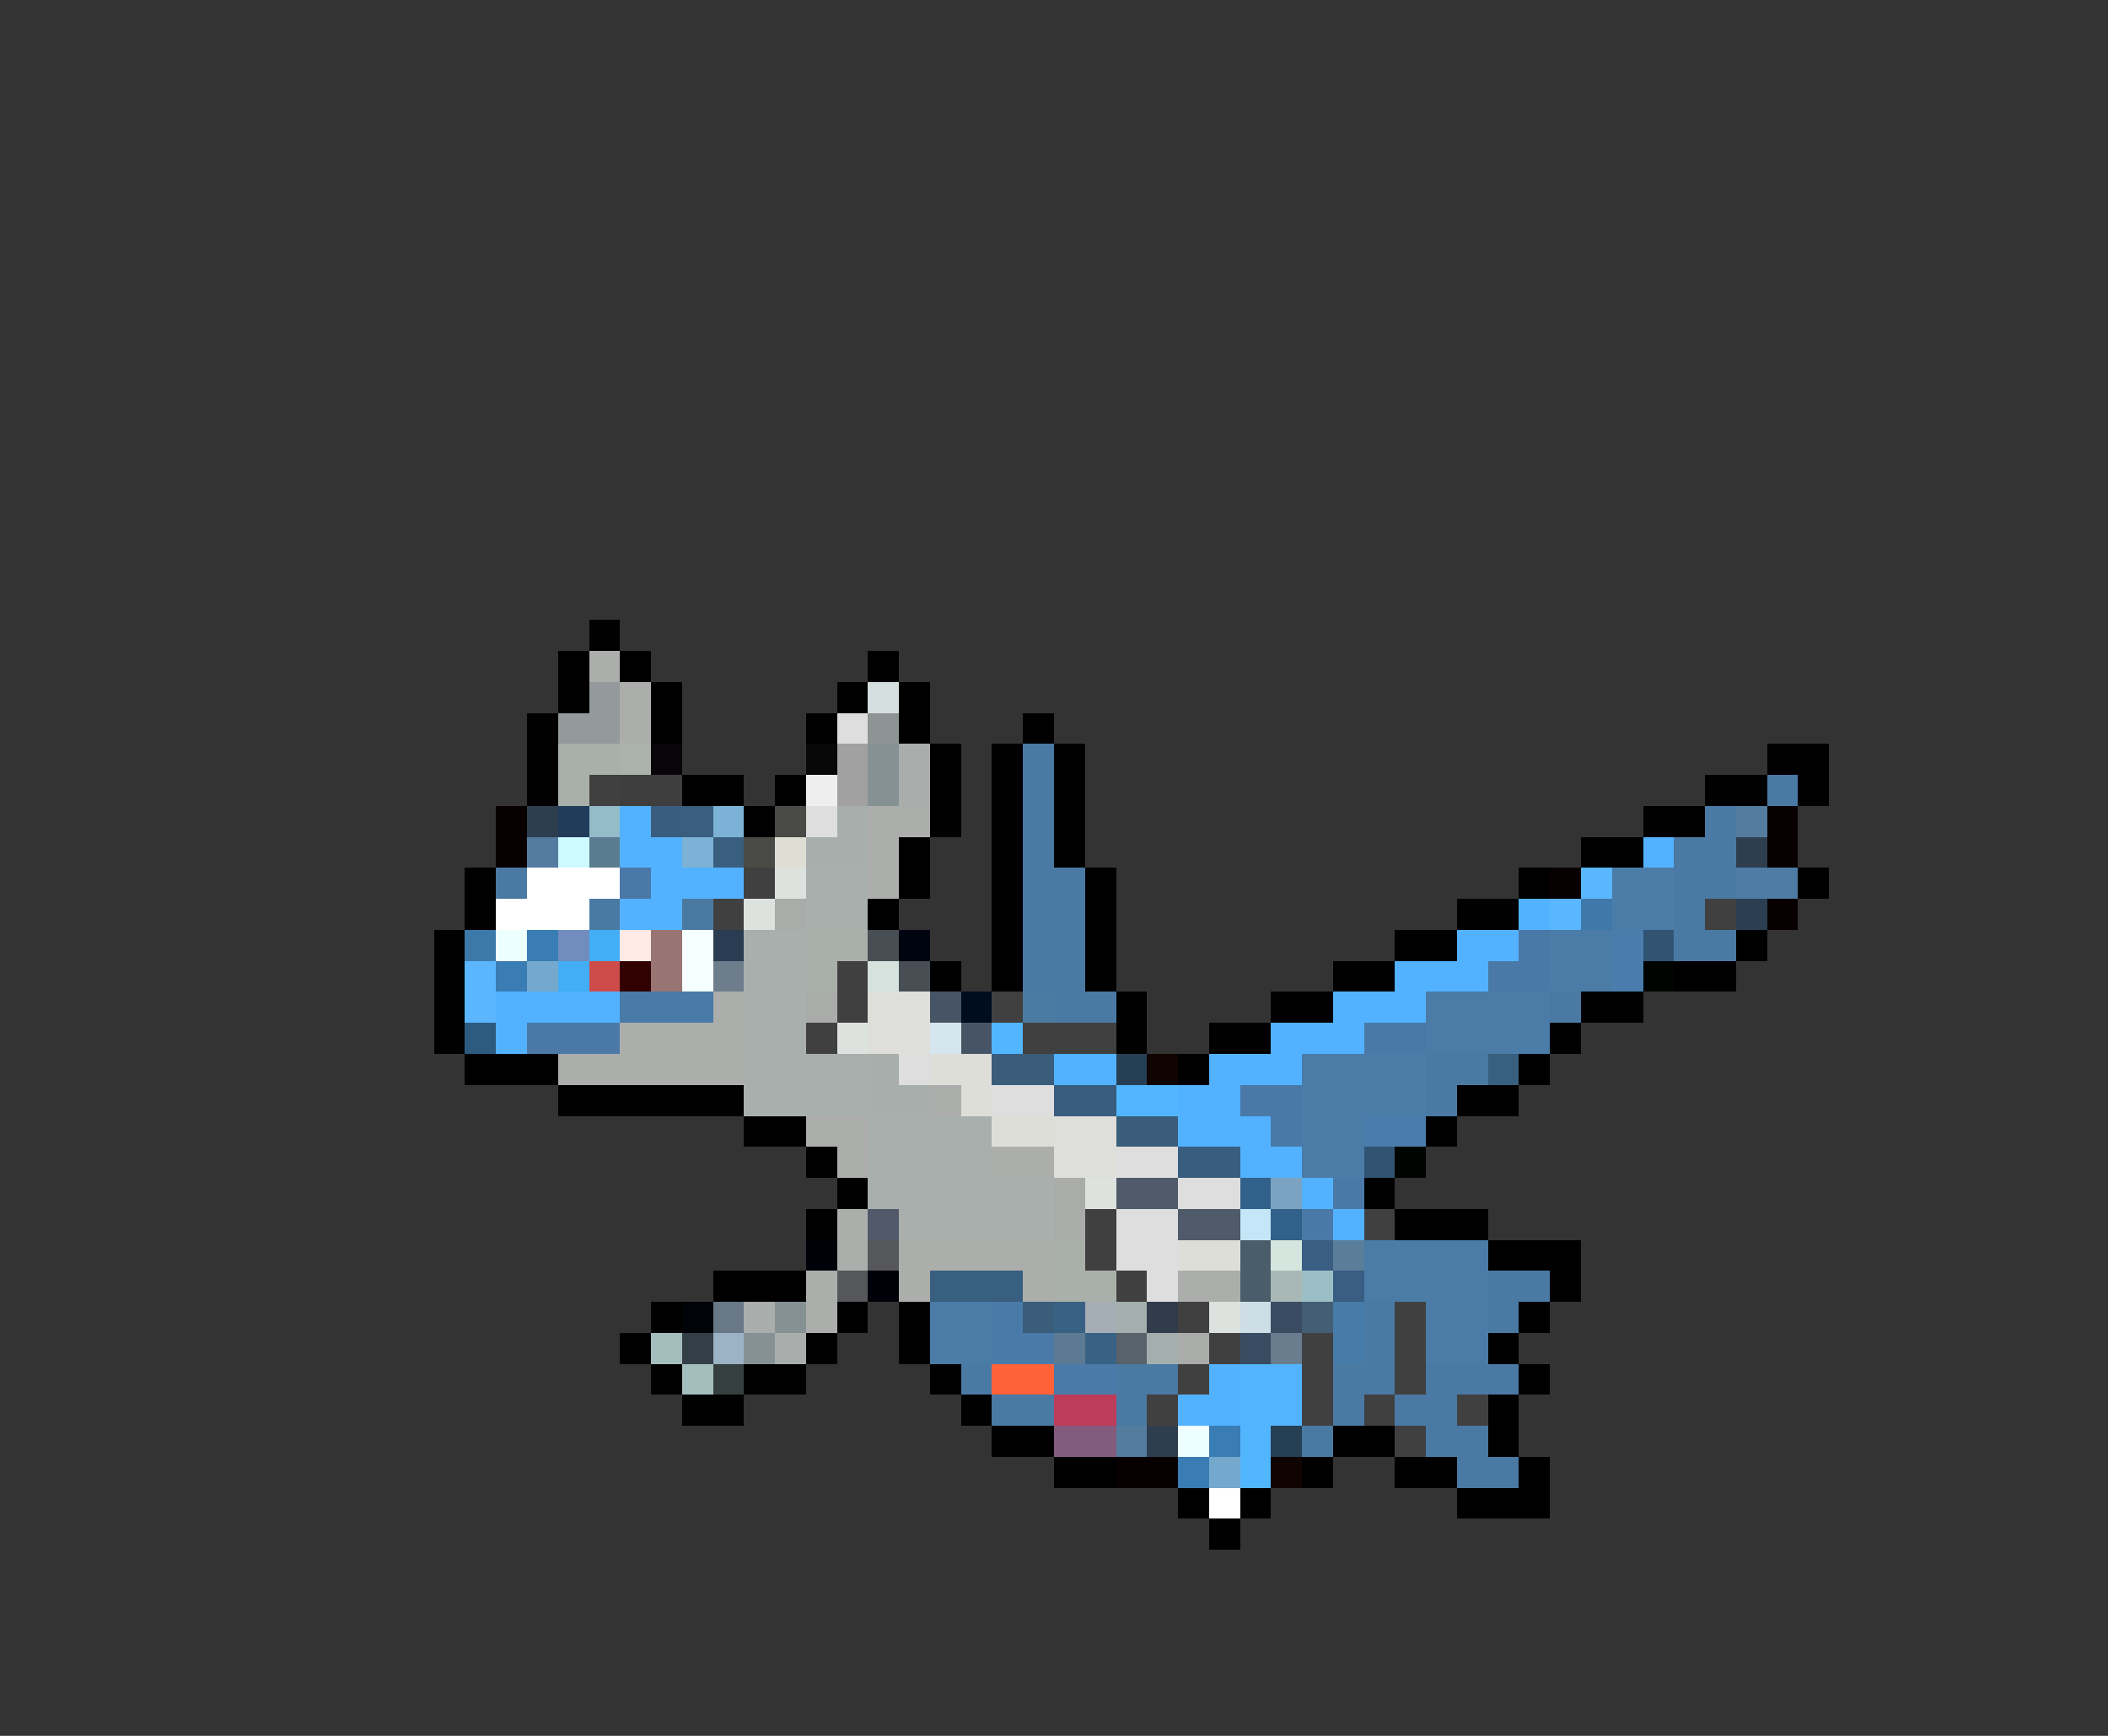 <svg xmlns="http://www.w3.org/2000/svg" viewBox="0 -0.5 68 56" shape-rendering="crispEdges">
<rect x="0" y="-0.5" width="68" height="56" fill="#333333" stroke="none"/>
<path stroke="#000000" d="M19 20h1M18 21h1M20 21h1M28 21h1M18 22h1M21 22h1M27 22h1M29 22h1M17 23h1M21 23h1M26 23h1M29 23h1M33 23h1M17 24h1M30 24h1M32 24h1M34 24h1M57 24h2M17 25h1M22 25h2M25 25h1M30 25h1M32 25h1M34 25h1M55 25h2M58 25h1M24 26h1M30 26h1M32 26h1M34 26h1M53 26h2M29 27h1M32 27h1M34 27h1M51 27h2M15 28h1M29 28h1M32 28h1M35 28h1M49 28h1M58 28h1M15 29h1M28 29h1M32 29h1M35 29h1M47 29h2M14 30h1M32 30h1M35 30h1M45 30h2M56 30h1M14 31h1M30 31h1M32 31h1M35 31h1M43 31h2M54 31h2M14 32h1M36 32h1M41 32h2M51 32h2M14 33h1M36 33h1M39 33h2M50 33h1M15 34h3M38 34h1M49 34h1M18 35h6M47 35h2M24 36h2M46 36h1M26 37h1M27 38h1M44 38h1M26 39h1M45 39h3M48 40h3M23 41h3M50 41h1M21 42h1M27 42h1M29 42h1M49 42h1M20 43h1M26 43h1M29 43h1M48 43h1M21 44h1M24 44h2M30 44h1M49 44h1M22 45h2M31 45h1M48 45h1M32 46h2M43 46h2M48 46h1M34 47h2M42 47h1M45 47h2M49 47h1M38 48h1M40 48h1M47 48h3M39 49h1" />
<path stroke="#acaeac" d="M19 21h1M20 22h1M20 23h1M28 26h2M28 27h1M28 28h1M23 32h1M20 33h4M18 34h6M30 35h1M26 36h2M27 37h1M32 37h2M27 39h1M27 40h1M29 40h5M26 41h1M29 41h1M33 41h1M38 41h2M26 42h1" />
<path stroke="#94999c" d="M19 22h1M18 23h2" />
<path stroke="#d5dede" d="M28 22h1" />
<path stroke="#dedede" d="M27 23h1M26 26h1M29 34h1M32 35h2M36 37h2M38 38h2M36 39h2M36 40h2M37 41h1" />
<path stroke="#8e9494" d="M28 23h1" />
<path stroke="#a9afa9" d="M18 24h2M18 25h1M26 30h2M26 31h1M34 40h1M34 41h2" />
<path stroke="#acb2ac" d="M20 24h1" />
<path stroke="#080408" d="M21 24h1" />
<path stroke="#080808" d="M26 24h1" />
<path stroke="#a1a1a1" d="M27 24h1M27 25h1" />
<path stroke="#869194" d="M28 24h1M28 25h1M25 42h1M24 43h1" />
<path stroke="#a9aeac" d="M29 24h1M29 25h1M24 42h1M25 43h1" />
<path stroke="#4a79a4" d="M33 24h1M33 25h1M57 25h1M33 26h1M55 26h1M33 27h1M54 27h2M16 28h1M33 28h2M54 28h2M19 29h1M33 29h2M54 29h1M33 30h2M54 30h2M33 31h2M34 32h2M50 32h1M46 34h2M46 35h1M48 41h2M44 42h1M48 42h1M44 43h1M31 44h1M36 44h2M43 44h2M46 44h3M32 45h2M36 45h1M43 45h1M45 45h2M42 46h1M46 46h2M47 47h2" />
<path stroke="#414041" d="M19 25h1M24 28h1M23 29h1M55 29h1M27 31h1M27 32h1M32 32h1M26 33h1M33 33h3M35 39h1M44 39h1M35 40h1M36 41h1M38 42h1M45 42h1M39 43h1M42 43h1M45 43h1M38 44h1M42 44h1M45 44h1M37 45h1M42 45h1M44 45h1M47 45h1M45 46h1" />
<path stroke="#3f3e3f" d="M20 25h2" />
<path stroke="#eeeeee" d="M26 25h1" />
<path stroke="#080000" d="M16 26h1M57 26h1M16 27h1M57 27h1M50 28h1M57 29h1M36 47h2" />
<path stroke="#2e3e4f" d="M17 26h1M56 27h1M37 46h1" />
<path stroke="#203c5a" d="M18 26h1" />
<path stroke="#94bbc8" d="M19 26h1" />
<path stroke="#52b2ff" d="M20 26h1M20 27h2M53 27h1M21 28h3M20 29h2M49 29h1M47 30h2M45 31h3M16 32h4M43 32h3M16 33h1M41 33h3M34 34h2M39 34h3M38 35h2M38 36h3M40 37h2M42 38h1M43 39h1M39 44h1M38 45h2" />
<path stroke="#395d7f" d="M21 26h1M34 35h2M38 37h2" />
<path stroke="#395e7e" d="M22 26h1M23 27h1" />
<path stroke="#7bb2d5" d="M23 26h1M22 27h1" />
<path stroke="#4a4a47" d="M25 26h1M24 27h1" />
<path stroke="#a8aeac" d="M27 26h1M26 27h2M28 34h1M28 35h2" />
<path stroke="#547c9f" d="M56 26h1M17 27h1M36 46h1" />
<path stroke="#cdfaff" d="M18 27h1" />
<path stroke="#5a7c91" d="M19 27h1" />
<path stroke="#deded5" d="M25 27h1" />
<path stroke="#ffffff" d="M17 28h3M16 29h3M39 48h1" />
<path stroke="#4a79a8" d="M20 28h1M49 30h1M48 31h2M17 33h3M44 33h2M40 35h2M41 36h1M43 38h1M42 39h1" />
<path stroke="#dee2de" d="M25 28h1M24 29h1M27 33h1M35 38h1M39 42h1" />
<path stroke="#a9afac" d="M26 28h2M26 29h2M24 30h2M24 31h2M24 32h2M24 33h2M24 34h4M24 35h4M28 36h4M28 37h4M28 38h6M29 39h5" />
<path stroke="#5ab6ff" d="M51 28h1M50 29h1M15 31h1M15 32h1" />
<path stroke="#4a7ca7" d="M52 28h2M52 29h2M50 30h2M50 31h2M46 32h4M46 33h4M42 34h4M42 35h4M42 36h2M42 37h2M44 40h4M44 41h4M30 42h2M46 42h2M30 43h2M46 43h2" />
<path stroke="#4f7ca4" d="M56 28h2" />
<path stroke="#4a79a0" d="M22 29h1" />
<path stroke="#a9aca9" d="M25 29h1M26 32h1M34 38h1M34 39h1M38 43h1" />
<path stroke="#3f79a9" d="M51 29h1" />
<path stroke="#2b3e52" d="M56 29h1" />
<path stroke="#3c79a9" d="M15 30h1" />
<path stroke="#eeffff" d="M16 30h1M38 46h1" />
<path stroke="#397db4" d="M17 30h1M16 31h1M39 46h1M38 47h1" />
<path stroke="#708dbd" d="M18 30h1" />
<path stroke="#41aef6" d="M19 30h1M18 31h1" />
<path stroke="#ffeae6" d="M20 30h1" />
<path stroke="#987573" d="M21 30h1M21 31h1" />
<path stroke="#f6ffff" d="M22 30h1M22 31h1" />
<path stroke="#293c52" d="M23 30h1" />
<path stroke="#474e54" d="M28 30h1M29 31h1" />
<path stroke="#000410" d="M29 30h1" />
<path stroke="#4a7dac" d="M52 30h1M52 31h1M44 36h2" />
<path stroke="#315473" d="M53 30h1M44 37h1" />
<path stroke="#75a8cd" d="M17 31h1M39 47h1" />
<path stroke="#cd4c4a" d="M19 31h1" />
<path stroke="#310000" d="M20 31h1" />
<path stroke="#6d7d8b" d="M23 31h1" />
<path stroke="#d5e2de" d="M28 31h1" />
<path stroke="#000400" d="M53 31h1M45 37h1" />
<path stroke="#4a7aa7" d="M20 32h3M32 42h1M32 43h2M34 44h2" />
<path stroke="#dedfdb" d="M28 32h2M28 33h2M34 36h2M34 37h2" />
<path stroke="#475465" d="M30 32h1M31 33h1" />
<path stroke="#000c20" d="M31 32h1" />
<path stroke="#4a7ba0" d="M33 32h1" />
<path stroke="#2d5b7f" d="M15 33h1" />
<path stroke="#d5e6ee" d="M30 33h1" />
<path stroke="#52b6ff" d="M32 33h1M36 35h2M40 46h1M40 47h1" />
<path stroke="#deded8" d="M30 34h2M31 35h1M32 36h2M38 40h2" />
<path stroke="#395d7b" d="M32 34h2M36 36h2M33 42h1" />
<path stroke="#263f54" d="M36 34h1M41 46h1" />
<path stroke="#100400" d="M37 34h1M41 47h1" />
<path stroke="#395f7f" d="M48 34h1" />
<path stroke="#4f5a6a" d="M36 38h2M38 39h2" />
<path stroke="#31618b" d="M40 38h1M41 39h1" />
<path stroke="#7ba3c1" d="M41 38h1" />
<path stroke="#52596a" d="M28 39h1" />
<path stroke="#c5e6f6" d="M40 39h1" />
<path stroke="#000008" d="M26 40h1M28 41h1" />
<path stroke="#56575a" d="M28 40h1M27 41h1" />
<path stroke="#4a5d6a" d="M40 40h1M40 41h1" />
<path stroke="#d5e6de" d="M41 40h1" />
<path stroke="#395d83" d="M42 40h1M43 41h1" />
<path stroke="#5a7d99" d="M43 40h1" />
<path stroke="#395f80" d="M30 41h3" />
<path stroke="#a7b8b7" d="M41 41h1" />
<path stroke="#9cbec5" d="M42 41h1" />
<path stroke="#000408" d="M22 42h1" />
<path stroke="#687886" d="M23 42h1" />
<path stroke="#396183" d="M34 42h1M35 43h1" />
<path stroke="#a4aeb4" d="M35 42h1" />
<path stroke="#a4aeac" d="M36 42h1M37 43h1" />
<path stroke="#313c4a" d="M37 42h1" />
<path stroke="#cddee6" d="M40 42h1" />
<path stroke="#394c62" d="M41 42h1M40 43h1" />
<path stroke="#445e75" d="M42 42h1" />
<path stroke="#477ca9" d="M43 42h1M43 43h1" />
<path stroke="#a4bebd" d="M21 43h1M22 44h1" />
<path stroke="#343e47" d="M22 43h1" />
<path stroke="#9cb2c5" d="M23 43h1" />
<path stroke="#5d7a94" d="M34 43h1" />
<path stroke="#57626a" d="M36 43h1" />
<path stroke="#6a7d8e" d="M41 43h1" />
<path stroke="#363f3f" d="M23 44h1" />
<path stroke="#ff6139" d="M32 44h2" />
<path stroke="#52b4fe" d="M40 44h2M40 45h2" />
<path stroke="#bd3c5a" d="M34 45h2" />
<path stroke="#835b7e" d="M34 46h2" />
</svg>